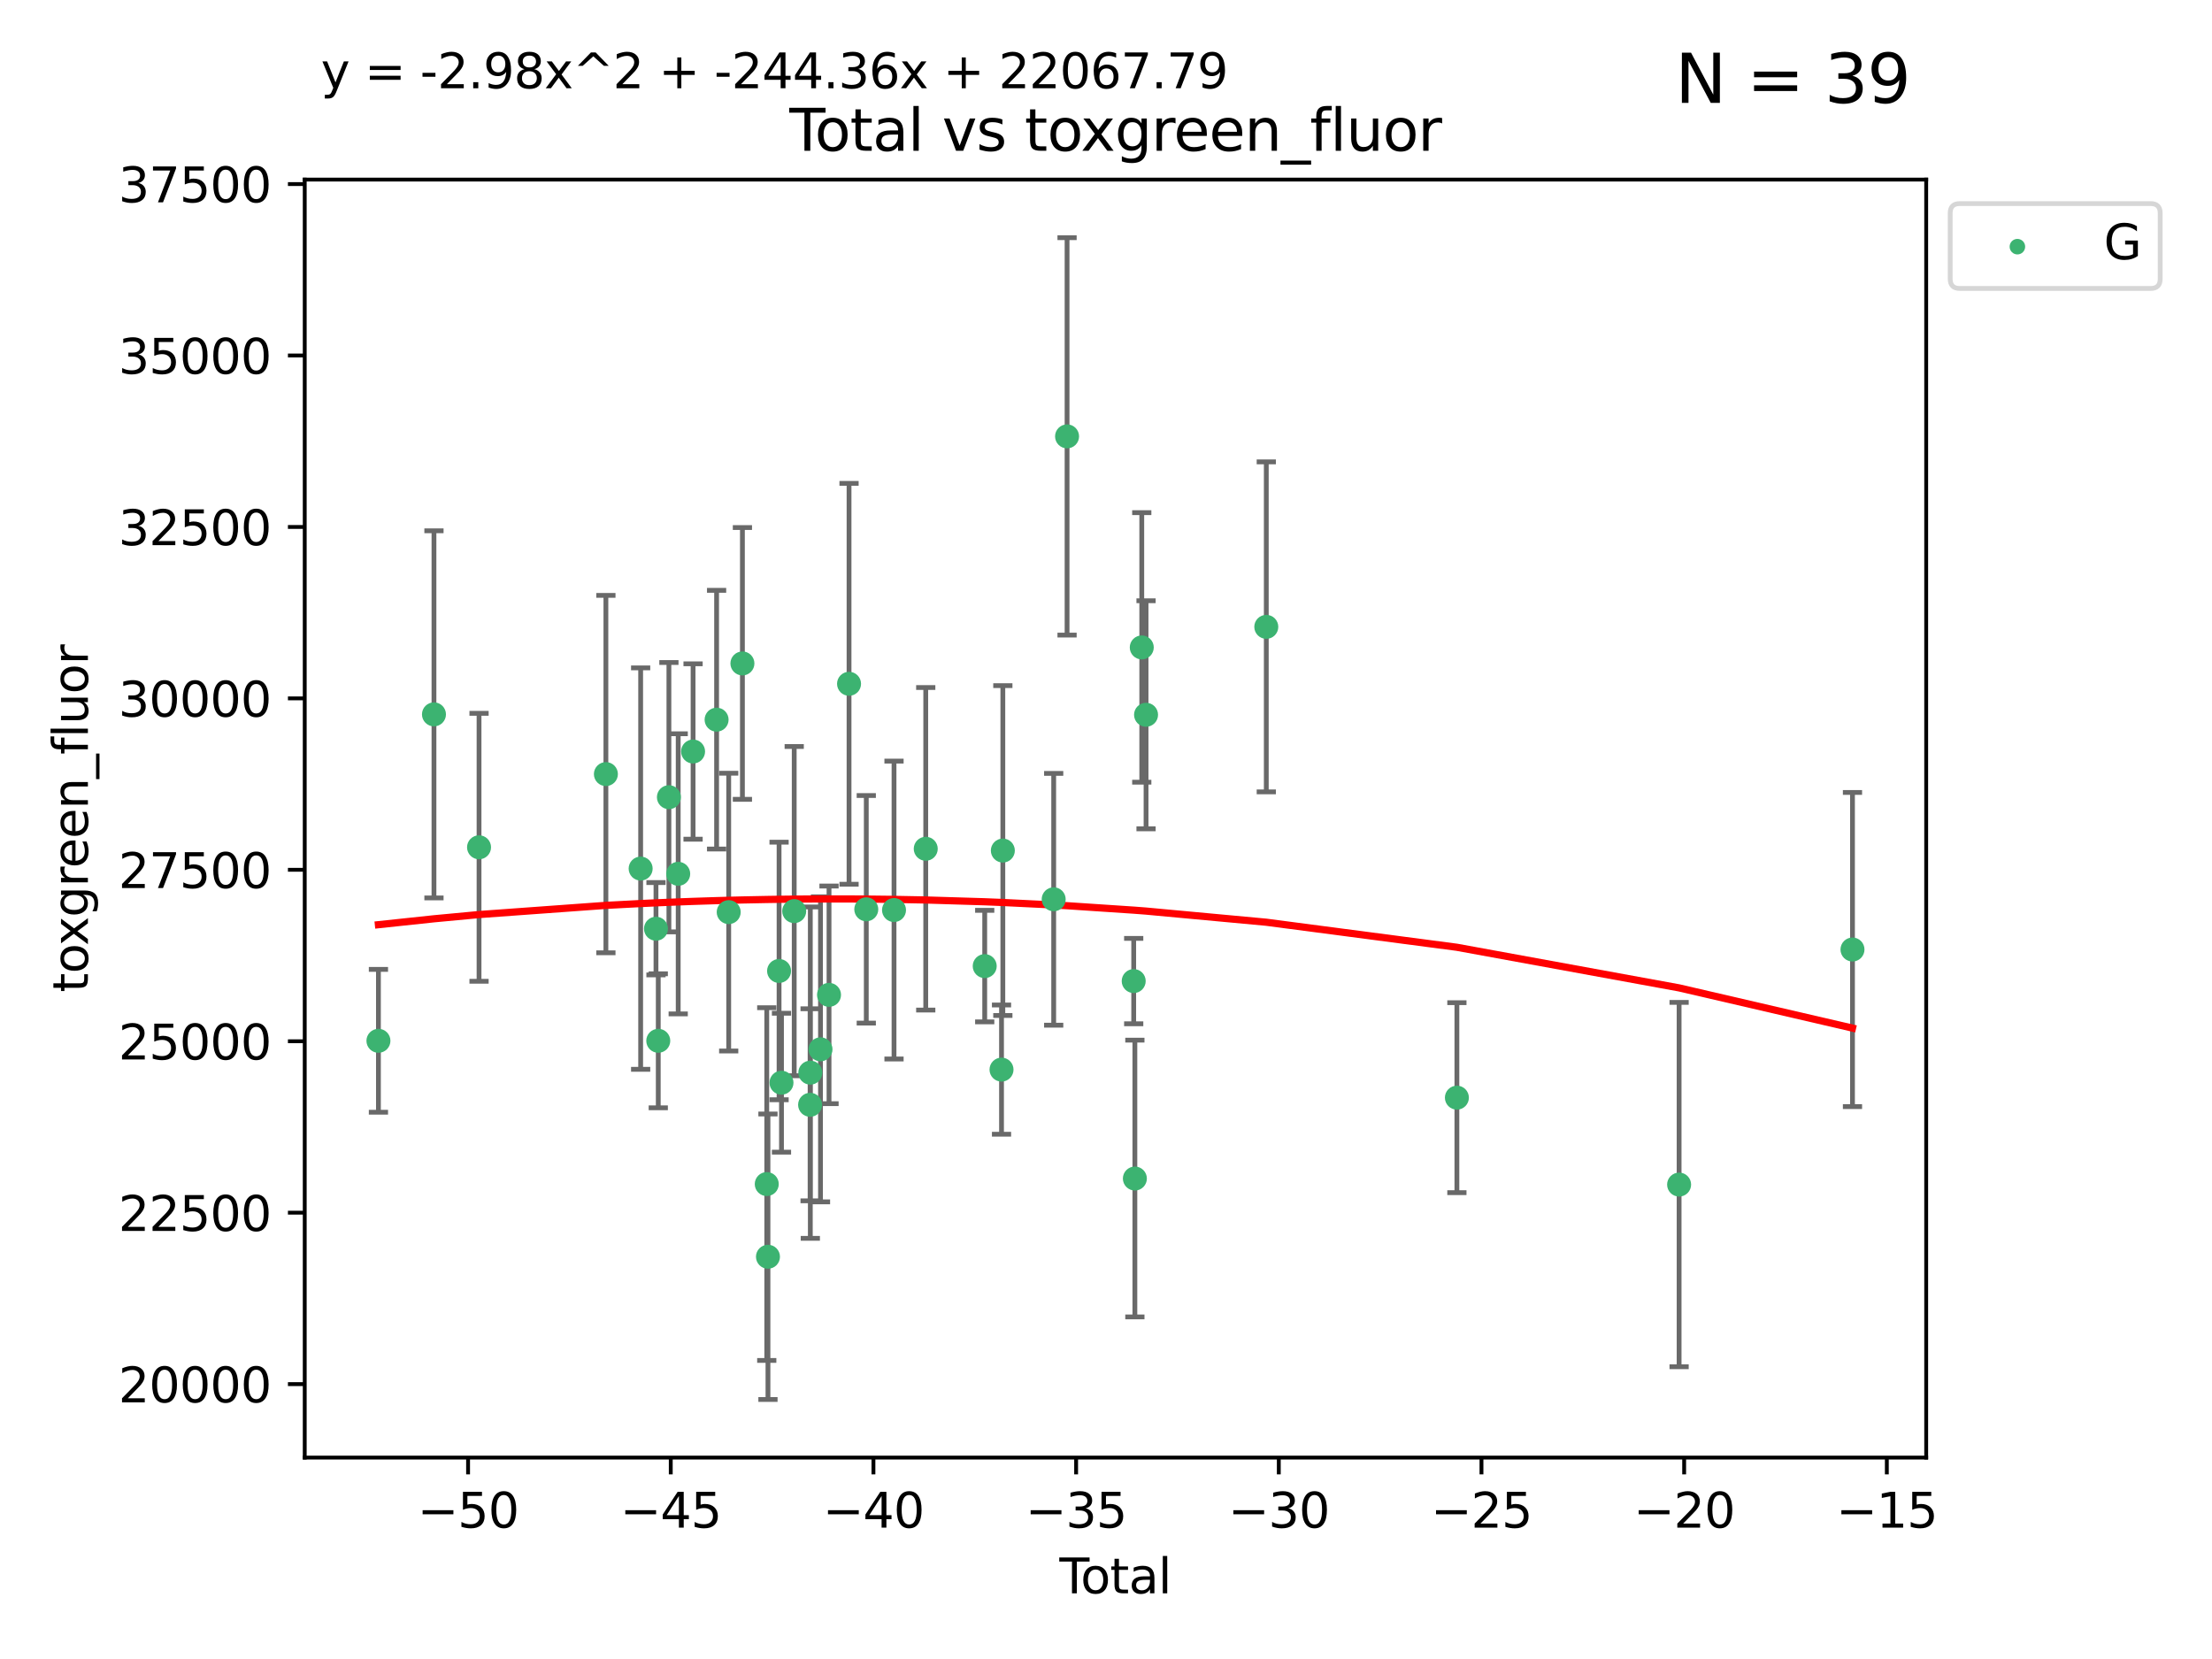 <?xml version="1.0" encoding="utf-8" standalone="no"?>
<!DOCTYPE svg PUBLIC "-//W3C//DTD SVG 1.1//EN"
  "http://www.w3.org/Graphics/SVG/1.1/DTD/svg11.dtd">
<svg xmlns:xlink="http://www.w3.org/1999/xlink" width="460.8pt" height="345.6pt" viewBox="0 0 460.8 345.6" xmlns="http://www.w3.org/2000/svg" version="1.1">
 <defs>
  <style type="text/css">*{stroke-linejoin: round; stroke-linecap: butt}</style>
 </defs>
 <g id="figure_1">
  <g id="patch_1">
   <path d="M 0 345.6 
L 460.8 345.6 
L 460.8 0 
L 0 0 
z
" style="fill: #ffffff"/>
  </g>
  <g id="axes_1">
   <g id="patch_2">
    <path d="M 63.481 303.64 
L 401.26 303.64 
L 401.26 37.411 
L 63.481 37.411 
z
" style="fill: #ffffff"/>
   </g>
   <g id="PathCollection_1">
    <defs>
     <path id="m35cfda3e82" d="M 0 1.118 
C 0.297 1.118 0.581 1 0.791 0.791 
C 1 0.581 1.118 0.297 1.118 0 
C 1.118 -0.297 1 -0.581 0.791 -0.791 
C 0.581 -1 0.297 -1.118 0 -1.118 
C -0.297 -1.118 -0.581 -1 -0.791 -0.791 
C -1 -0.581 -1.118 -0.297 -1.118 0 
C -1.118 0.297 -1 0.581 -0.791 0.791 
C -0.581 1 -0.297 1.118 0 1.118 
z
" style="stroke: #3cb371"/>
    </defs>
    <g clip-path="url(#pedfc6642cc)">
     <use xlink:href="#m35cfda3e82" x="78.835" y="216.818" style="fill: #3cb371; stroke: #3cb371"/>
     <use xlink:href="#m35cfda3e82" x="90.403" y="148.814" style="fill: #3cb371; stroke: #3cb371"/>
     <use xlink:href="#m35cfda3e82" x="99.793" y="176.506" style="fill: #3cb371; stroke: #3cb371"/>
     <use xlink:href="#m35cfda3e82" x="126.219" y="161.257" style="fill: #3cb371; stroke: #3cb371"/>
     <use xlink:href="#m35cfda3e82" x="133.459" y="180.942" style="fill: #3cb371; stroke: #3cb371"/>
     <use xlink:href="#m35cfda3e82" x="136.653" y="193.471" style="fill: #3cb371; stroke: #3cb371"/>
     <use xlink:href="#m35cfda3e82" x="137.129" y="216.817" style="fill: #3cb371; stroke: #3cb371"/>
     <use xlink:href="#m35cfda3e82" x="139.346" y="166.069" style="fill: #3cb371; stroke: #3cb371"/>
     <use xlink:href="#m35cfda3e82" x="141.283" y="182.031" style="fill: #3cb371; stroke: #3cb371"/>
     <use xlink:href="#m35cfda3e82" x="144.38" y="156.552" style="fill: #3cb371; stroke: #3cb371"/>
     <use xlink:href="#m35cfda3e82" x="149.28" y="149.921" style="fill: #3cb371; stroke: #3cb371"/>
     <use xlink:href="#m35cfda3e82" x="151.802" y="190.011" style="fill: #3cb371; stroke: #3cb371"/>
     <use xlink:href="#m35cfda3e82" x="154.658" y="138.206" style="fill: #3cb371; stroke: #3cb371"/>
     <use xlink:href="#m35cfda3e82" x="159.73" y="246.662" style="fill: #3cb371; stroke: #3cb371"/>
     <use xlink:href="#m35cfda3e82" x="159.982" y="261.804" style="fill: #3cb371; stroke: #3cb371"/>
     <use xlink:href="#m35cfda3e82" x="162.295" y="202.27" style="fill: #3cb371; stroke: #3cb371"/>
     <use xlink:href="#m35cfda3e82" x="162.798" y="225.547" style="fill: #3cb371; stroke: #3cb371"/>
     <use xlink:href="#m35cfda3e82" x="165.449" y="189.804" style="fill: #3cb371; stroke: #3cb371"/>
     <use xlink:href="#m35cfda3e82" x="168.759" y="230.15" style="fill: #3cb371; stroke: #3cb371"/>
     <use xlink:href="#m35cfda3e82" x="168.805" y="223.452" style="fill: #3cb371; stroke: #3cb371"/>
     <use xlink:href="#m35cfda3e82" x="170.925" y="218.594" style="fill: #3cb371; stroke: #3cb371"/>
     <use xlink:href="#m35cfda3e82" x="172.701" y="207.247" style="fill: #3cb371; stroke: #3cb371"/>
     <use xlink:href="#m35cfda3e82" x="176.871" y="142.447" style="fill: #3cb371; stroke: #3cb371"/>
     <use xlink:href="#m35cfda3e82" x="180.462" y="189.426" style="fill: #3cb371; stroke: #3cb371"/>
     <use xlink:href="#m35cfda3e82" x="186.24" y="189.58" style="fill: #3cb371; stroke: #3cb371"/>
     <use xlink:href="#m35cfda3e82" x="192.849" y="176.816" style="fill: #3cb371; stroke: #3cb371"/>
     <use xlink:href="#m35cfda3e82" x="205.134" y="201.257" style="fill: #3cb371; stroke: #3cb371"/>
     <use xlink:href="#m35cfda3e82" x="208.634" y="222.819" style="fill: #3cb371; stroke: #3cb371"/>
     <use xlink:href="#m35cfda3e82" x="208.91" y="177.187" style="fill: #3cb371; stroke: #3cb371"/>
     <use xlink:href="#m35cfda3e82" x="219.502" y="187.338" style="fill: #3cb371; stroke: #3cb371"/>
     <use xlink:href="#m35cfda3e82" x="222.289" y="90.904" style="fill: #3cb371; stroke: #3cb371"/>
     <use xlink:href="#m35cfda3e82" x="236.171" y="204.375" style="fill: #3cb371; stroke: #3cb371"/>
     <use xlink:href="#m35cfda3e82" x="236.415" y="245.511" style="fill: #3cb371; stroke: #3cb371"/>
     <use xlink:href="#m35cfda3e82" x="237.851" y="134.87" style="fill: #3cb371; stroke: #3cb371"/>
     <use xlink:href="#m35cfda3e82" x="238.743" y="148.901" style="fill: #3cb371; stroke: #3cb371"/>
     <use xlink:href="#m35cfda3e82" x="263.791" y="130.585" style="fill: #3cb371; stroke: #3cb371"/>
     <use xlink:href="#m35cfda3e82" x="303.497" y="228.663" style="fill: #3cb371; stroke: #3cb371"/>
     <use xlink:href="#m35cfda3e82" x="349.789" y="246.77" style="fill: #3cb371; stroke: #3cb371"/>
     <use xlink:href="#m35cfda3e82" x="385.906" y="197.801" style="fill: #3cb371; stroke: #3cb371"/>
    </g>
   </g>
   <g id="matplotlib.axis_1">
    <g id="xtick_1">
     <g id="line2d_1">
      <defs>
       <path id="m88dcde4202" d="M 0 0 
L 0 3.5 
" style="stroke: #000000; stroke-width: 0.8"/>
      </defs>
      <g>
       <use xlink:href="#m88dcde4202" x="97.509" y="303.64" style="stroke: #000000; stroke-width: 0.8"/>
      </g>
     </g>
     <g id="text_1">
      <!-- −50 -->
      <g transform="translate(86.957 318.238)scale(0.1 -0.1)">
       <defs>
        <path id="DejaVuSans-2212" d="M 678 2272 
L 4684 2272 
L 4684 1741 
L 678 1741 
L 678 2272 
z
" transform="scale(0.016)"/>
        <path id="DejaVuSans-35" d="M 691 4666 
L 3169 4666 
L 3169 4134 
L 1269 4134 
L 1269 2991 
Q 1406 3038 1543 3061 
Q 1681 3084 1819 3084 
Q 2600 3084 3056 2656 
Q 3513 2228 3513 1497 
Q 3513 744 3044 326 
Q 2575 -91 1722 -91 
Q 1428 -91 1123 -41 
Q 819 9 494 109 
L 494 744 
Q 775 591 1075 516 
Q 1375 441 1709 441 
Q 2250 441 2565 725 
Q 2881 1009 2881 1497 
Q 2881 1984 2565 2268 
Q 2250 2553 1709 2553 
Q 1456 2553 1204 2497 
Q 953 2441 691 2322 
L 691 4666 
z
" transform="scale(0.016)"/>
        <path id="DejaVuSans-30" d="M 2034 4250 
Q 1547 4250 1301 3770 
Q 1056 3291 1056 2328 
Q 1056 1369 1301 889 
Q 1547 409 2034 409 
Q 2525 409 2770 889 
Q 3016 1369 3016 2328 
Q 3016 3291 2770 3770 
Q 2525 4250 2034 4250 
z
M 2034 4750 
Q 2819 4750 3233 4129 
Q 3647 3509 3647 2328 
Q 3647 1150 3233 529 
Q 2819 -91 2034 -91 
Q 1250 -91 836 529 
Q 422 1150 422 2328 
Q 422 3509 836 4129 
Q 1250 4750 2034 4750 
z
" transform="scale(0.016)"/>
       </defs>
       <use xlink:href="#DejaVuSans-2212"/>
       <use xlink:href="#DejaVuSans-35" x="83.789"/>
       <use xlink:href="#DejaVuSans-30" x="147.412"/>
      </g>
     </g>
    </g>
    <g id="xtick_2">
     <g id="line2d_2">
      <g>
       <use xlink:href="#m88dcde4202" x="139.731" y="303.64" style="stroke: #000000; stroke-width: 0.8"/>
      </g>
     </g>
     <g id="text_2">
      <!-- −45 -->
      <g transform="translate(129.179 318.238)scale(0.1 -0.1)">
       <defs>
        <path id="DejaVuSans-34" d="M 2419 4116 
L 825 1625 
L 2419 1625 
L 2419 4116 
z
M 2253 4666 
L 3047 4666 
L 3047 1625 
L 3713 1625 
L 3713 1100 
L 3047 1100 
L 3047 0 
L 2419 0 
L 2419 1100 
L 313 1100 
L 313 1709 
L 2253 4666 
z
" transform="scale(0.016)"/>
       </defs>
       <use xlink:href="#DejaVuSans-2212"/>
       <use xlink:href="#DejaVuSans-34" x="83.789"/>
       <use xlink:href="#DejaVuSans-35" x="147.412"/>
      </g>
     </g>
    </g>
    <g id="xtick_3">
     <g id="line2d_3">
      <g>
       <use xlink:href="#m88dcde4202" x="181.953" y="303.64" style="stroke: #000000; stroke-width: 0.8"/>
      </g>
     </g>
     <g id="text_3">
      <!-- −40 -->
      <g transform="translate(171.401 318.238)scale(0.1 -0.1)">
       <use xlink:href="#DejaVuSans-2212"/>
       <use xlink:href="#DejaVuSans-34" x="83.789"/>
       <use xlink:href="#DejaVuSans-30" x="147.412"/>
      </g>
     </g>
    </g>
    <g id="xtick_4">
     <g id="line2d_4">
      <g>
       <use xlink:href="#m88dcde4202" x="224.175" y="303.64" style="stroke: #000000; stroke-width: 0.8"/>
      </g>
     </g>
     <g id="text_4">
      <!-- −35 -->
      <g transform="translate(213.622 318.238)scale(0.1 -0.1)">
       <defs>
        <path id="DejaVuSans-33" d="M 2597 2516 
Q 3050 2419 3304 2112 
Q 3559 1806 3559 1356 
Q 3559 666 3084 287 
Q 2609 -91 1734 -91 
Q 1441 -91 1130 -33 
Q 819 25 488 141 
L 488 750 
Q 750 597 1062 519 
Q 1375 441 1716 441 
Q 2309 441 2620 675 
Q 2931 909 2931 1356 
Q 2931 1769 2642 2001 
Q 2353 2234 1838 2234 
L 1294 2234 
L 1294 2753 
L 1863 2753 
Q 2328 2753 2575 2939 
Q 2822 3125 2822 3475 
Q 2822 3834 2567 4026 
Q 2313 4219 1838 4219 
Q 1578 4219 1281 4162 
Q 984 4106 628 3988 
L 628 4550 
Q 988 4650 1302 4700 
Q 1616 4750 1894 4750 
Q 2613 4750 3031 4423 
Q 3450 4097 3450 3541 
Q 3450 3153 3228 2886 
Q 3006 2619 2597 2516 
z
" transform="scale(0.016)"/>
       </defs>
       <use xlink:href="#DejaVuSans-2212"/>
       <use xlink:href="#DejaVuSans-33" x="83.789"/>
       <use xlink:href="#DejaVuSans-35" x="147.412"/>
      </g>
     </g>
    </g>
    <g id="xtick_5">
     <g id="line2d_5">
      <g>
       <use xlink:href="#m88dcde4202" x="266.396" y="303.64" style="stroke: #000000; stroke-width: 0.8"/>
      </g>
     </g>
     <g id="text_5">
      <!-- −30 -->
      <g transform="translate(255.844 318.238)scale(0.1 -0.1)">
       <use xlink:href="#DejaVuSans-2212"/>
       <use xlink:href="#DejaVuSans-33" x="83.789"/>
       <use xlink:href="#DejaVuSans-30" x="147.412"/>
      </g>
     </g>
    </g>
    <g id="xtick_6">
     <g id="line2d_6">
      <g>
       <use xlink:href="#m88dcde4202" x="308.618" y="303.64" style="stroke: #000000; stroke-width: 0.8"/>
      </g>
     </g>
     <g id="text_6">
      <!-- −25 -->
      <g transform="translate(298.066 318.238)scale(0.1 -0.1)">
       <defs>
        <path id="DejaVuSans-32" d="M 1228 531 
L 3431 531 
L 3431 0 
L 469 0 
L 469 531 
Q 828 903 1448 1529 
Q 2069 2156 2228 2338 
Q 2531 2678 2651 2914 
Q 2772 3150 2772 3378 
Q 2772 3750 2511 3984 
Q 2250 4219 1831 4219 
Q 1534 4219 1204 4116 
Q 875 4013 500 3803 
L 500 4441 
Q 881 4594 1212 4672 
Q 1544 4750 1819 4750 
Q 2544 4750 2975 4387 
Q 3406 4025 3406 3419 
Q 3406 3131 3298 2873 
Q 3191 2616 2906 2266 
Q 2828 2175 2409 1742 
Q 1991 1309 1228 531 
z
" transform="scale(0.016)"/>
       </defs>
       <use xlink:href="#DejaVuSans-2212"/>
       <use xlink:href="#DejaVuSans-32" x="83.789"/>
       <use xlink:href="#DejaVuSans-35" x="147.412"/>
      </g>
     </g>
    </g>
    <g id="xtick_7">
     <g id="line2d_7">
      <g>
       <use xlink:href="#m88dcde4202" x="350.84" y="303.64" style="stroke: #000000; stroke-width: 0.8"/>
      </g>
     </g>
     <g id="text_7">
      <!-- −20 -->
      <g transform="translate(340.287 318.238)scale(0.1 -0.1)">
       <use xlink:href="#DejaVuSans-2212"/>
       <use xlink:href="#DejaVuSans-32" x="83.789"/>
       <use xlink:href="#DejaVuSans-30" x="147.412"/>
      </g>
     </g>
    </g>
    <g id="xtick_8">
     <g id="line2d_8">
      <g>
       <use xlink:href="#m88dcde4202" x="393.061" y="303.64" style="stroke: #000000; stroke-width: 0.8"/>
      </g>
     </g>
     <g id="text_8">
      <!-- −15 -->
      <g transform="translate(382.509 318.238)scale(0.1 -0.1)">
       <defs>
        <path id="DejaVuSans-31" d="M 794 531 
L 1825 531 
L 1825 4091 
L 703 3866 
L 703 4441 
L 1819 4666 
L 2450 4666 
L 2450 531 
L 3481 531 
L 3481 0 
L 794 0 
L 794 531 
z
" transform="scale(0.016)"/>
       </defs>
       <use xlink:href="#DejaVuSans-2212"/>
       <use xlink:href="#DejaVuSans-31" x="83.789"/>
       <use xlink:href="#DejaVuSans-35" x="147.412"/>
      </g>
     </g>
    </g>
    <g id="text_9">
     <!-- Total -->
     <g transform="translate(220.694 331.917)scale(0.1 -0.1)">
      <defs>
       <path id="DejaVuSans-54" d="M -19 4666 
L 3928 4666 
L 3928 4134 
L 2272 4134 
L 2272 0 
L 1638 0 
L 1638 4134 
L -19 4134 
L -19 4666 
z
" transform="scale(0.016)"/>
       <path id="DejaVuSans-6f" d="M 1959 3097 
Q 1497 3097 1228 2736 
Q 959 2375 959 1747 
Q 959 1119 1226 758 
Q 1494 397 1959 397 
Q 2419 397 2687 759 
Q 2956 1122 2956 1747 
Q 2956 2369 2687 2733 
Q 2419 3097 1959 3097 
z
M 1959 3584 
Q 2709 3584 3137 3096 
Q 3566 2609 3566 1747 
Q 3566 888 3137 398 
Q 2709 -91 1959 -91 
Q 1206 -91 779 398 
Q 353 888 353 1747 
Q 353 2609 779 3096 
Q 1206 3584 1959 3584 
z
" transform="scale(0.016)"/>
       <path id="DejaVuSans-74" d="M 1172 4494 
L 1172 3500 
L 2356 3500 
L 2356 3053 
L 1172 3053 
L 1172 1153 
Q 1172 725 1289 603 
Q 1406 481 1766 481 
L 2356 481 
L 2356 0 
L 1766 0 
Q 1100 0 847 248 
Q 594 497 594 1153 
L 594 3053 
L 172 3053 
L 172 3500 
L 594 3500 
L 594 4494 
L 1172 4494 
z
" transform="scale(0.016)"/>
       <path id="DejaVuSans-61" d="M 2194 1759 
Q 1497 1759 1228 1600 
Q 959 1441 959 1056 
Q 959 750 1161 570 
Q 1363 391 1709 391 
Q 2188 391 2477 730 
Q 2766 1069 2766 1631 
L 2766 1759 
L 2194 1759 
z
M 3341 1997 
L 3341 0 
L 2766 0 
L 2766 531 
Q 2569 213 2275 61 
Q 1981 -91 1556 -91 
Q 1019 -91 701 211 
Q 384 513 384 1019 
Q 384 1609 779 1909 
Q 1175 2209 1959 2209 
L 2766 2209 
L 2766 2266 
Q 2766 2663 2505 2880 
Q 2244 3097 1772 3097 
Q 1472 3097 1187 3025 
Q 903 2953 641 2809 
L 641 3341 
Q 956 3463 1253 3523 
Q 1550 3584 1831 3584 
Q 2591 3584 2966 3190 
Q 3341 2797 3341 1997 
z
" transform="scale(0.016)"/>
       <path id="DejaVuSans-6c" d="M 603 4863 
L 1178 4863 
L 1178 0 
L 603 0 
L 603 4863 
z
" transform="scale(0.016)"/>
      </defs>
      <use xlink:href="#DejaVuSans-54"/>
      <use xlink:href="#DejaVuSans-6f" x="44.084"/>
      <use xlink:href="#DejaVuSans-74" x="105.266"/>
      <use xlink:href="#DejaVuSans-61" x="144.475"/>
      <use xlink:href="#DejaVuSans-6c" x="205.754"/>
     </g>
    </g>
   </g>
   <g id="matplotlib.axis_2">
    <g id="ytick_1">
     <g id="line2d_9">
      <defs>
       <path id="mc1781699cb" d="M 0 0 
L -3.5 0 
" style="stroke: #000000; stroke-width: 0.8"/>
      </defs>
      <g>
       <use xlink:href="#mc1781699cb" x="63.481" y="288.337" style="stroke: #000000; stroke-width: 0.8"/>
      </g>
     </g>
     <g id="text_10">
      <!-- 20000 -->
      <g transform="translate(24.669 292.136)scale(0.1 -0.1)">
       <use xlink:href="#DejaVuSans-32"/>
       <use xlink:href="#DejaVuSans-30" x="63.623"/>
       <use xlink:href="#DejaVuSans-30" x="127.246"/>
       <use xlink:href="#DejaVuSans-30" x="190.869"/>
       <use xlink:href="#DejaVuSans-30" x="254.492"/>
      </g>
     </g>
    </g>
    <g id="ytick_2">
     <g id="line2d_10">
      <g>
       <use xlink:href="#mc1781699cb" x="63.481" y="252.624" style="stroke: #000000; stroke-width: 0.8"/>
      </g>
     </g>
     <g id="text_11">
      <!-- 22500 -->
      <g transform="translate(24.669 256.423)scale(0.1 -0.1)">
       <use xlink:href="#DejaVuSans-32"/>
       <use xlink:href="#DejaVuSans-32" x="63.623"/>
       <use xlink:href="#DejaVuSans-35" x="127.246"/>
       <use xlink:href="#DejaVuSans-30" x="190.869"/>
       <use xlink:href="#DejaVuSans-30" x="254.492"/>
      </g>
     </g>
    </g>
    <g id="ytick_3">
     <g id="line2d_11">
      <g>
       <use xlink:href="#mc1781699cb" x="63.481" y="216.91" style="stroke: #000000; stroke-width: 0.8"/>
      </g>
     </g>
     <g id="text_12">
      <!-- 25000 -->
      <g transform="translate(24.669 220.71)scale(0.1 -0.1)">
       <use xlink:href="#DejaVuSans-32"/>
       <use xlink:href="#DejaVuSans-35" x="63.623"/>
       <use xlink:href="#DejaVuSans-30" x="127.246"/>
       <use xlink:href="#DejaVuSans-30" x="190.869"/>
       <use xlink:href="#DejaVuSans-30" x="254.492"/>
      </g>
     </g>
    </g>
    <g id="ytick_4">
     <g id="line2d_12">
      <g>
       <use xlink:href="#mc1781699cb" x="63.481" y="181.197" style="stroke: #000000; stroke-width: 0.8"/>
      </g>
     </g>
     <g id="text_13">
      <!-- 27500 -->
      <g transform="translate(24.669 184.996)scale(0.1 -0.1)">
       <defs>
        <path id="DejaVuSans-37" d="M 525 4666 
L 3525 4666 
L 3525 4397 
L 1831 0 
L 1172 0 
L 2766 4134 
L 525 4134 
L 525 4666 
z
" transform="scale(0.016)"/>
       </defs>
       <use xlink:href="#DejaVuSans-32"/>
       <use xlink:href="#DejaVuSans-37" x="63.623"/>
       <use xlink:href="#DejaVuSans-35" x="127.246"/>
       <use xlink:href="#DejaVuSans-30" x="190.869"/>
       <use xlink:href="#DejaVuSans-30" x="254.492"/>
      </g>
     </g>
    </g>
    <g id="ytick_5">
     <g id="line2d_13">
      <g>
       <use xlink:href="#mc1781699cb" x="63.481" y="145.484" style="stroke: #000000; stroke-width: 0.8"/>
      </g>
     </g>
     <g id="text_14">
      <!-- 30000 -->
      <g transform="translate(24.669 149.283)scale(0.1 -0.1)">
       <use xlink:href="#DejaVuSans-33"/>
       <use xlink:href="#DejaVuSans-30" x="63.623"/>
       <use xlink:href="#DejaVuSans-30" x="127.246"/>
       <use xlink:href="#DejaVuSans-30" x="190.869"/>
       <use xlink:href="#DejaVuSans-30" x="254.492"/>
      </g>
     </g>
    </g>
    <g id="ytick_6">
     <g id="line2d_14">
      <g>
       <use xlink:href="#mc1781699cb" x="63.481" y="109.77" style="stroke: #000000; stroke-width: 0.8"/>
      </g>
     </g>
     <g id="text_15">
      <!-- 32500 -->
      <g transform="translate(24.669 113.569)scale(0.1 -0.1)">
       <use xlink:href="#DejaVuSans-33"/>
       <use xlink:href="#DejaVuSans-32" x="63.623"/>
       <use xlink:href="#DejaVuSans-35" x="127.246"/>
       <use xlink:href="#DejaVuSans-30" x="190.869"/>
       <use xlink:href="#DejaVuSans-30" x="254.492"/>
      </g>
     </g>
    </g>
    <g id="ytick_7">
     <g id="line2d_15">
      <g>
       <use xlink:href="#mc1781699cb" x="63.481" y="74.057" style="stroke: #000000; stroke-width: 0.8"/>
      </g>
     </g>
     <g id="text_16">
      <!-- 35000 -->
      <g transform="translate(24.669 77.856)scale(0.1 -0.1)">
       <use xlink:href="#DejaVuSans-33"/>
       <use xlink:href="#DejaVuSans-35" x="63.623"/>
       <use xlink:href="#DejaVuSans-30" x="127.246"/>
       <use xlink:href="#DejaVuSans-30" x="190.869"/>
       <use xlink:href="#DejaVuSans-30" x="254.492"/>
      </g>
     </g>
    </g>
    <g id="ytick_8">
     <g id="line2d_16">
      <g>
       <use xlink:href="#mc1781699cb" x="63.481" y="38.343" style="stroke: #000000; stroke-width: 0.8"/>
      </g>
     </g>
     <g id="text_17">
      <!-- 37500 -->
      <g transform="translate(24.669 42.143)scale(0.1 -0.1)">
       <use xlink:href="#DejaVuSans-33"/>
       <use xlink:href="#DejaVuSans-37" x="63.623"/>
       <use xlink:href="#DejaVuSans-35" x="127.246"/>
       <use xlink:href="#DejaVuSans-30" x="190.869"/>
       <use xlink:href="#DejaVuSans-30" x="254.492"/>
      </g>
     </g>
    </g>
    <g id="text_18">
     <!-- toxgreen_fluor -->
     <g transform="translate(18.311 206.72)rotate(-90)scale(0.1 -0.1)">
      <defs>
       <path id="DejaVuSans-78" d="M 3513 3500 
L 2247 1797 
L 3578 0 
L 2900 0 
L 1881 1375 
L 863 0 
L 184 0 
L 1544 1831 
L 300 3500 
L 978 3500 
L 1906 2253 
L 2834 3500 
L 3513 3500 
z
" transform="scale(0.016)"/>
       <path id="DejaVuSans-67" d="M 2906 1791 
Q 2906 2416 2648 2759 
Q 2391 3103 1925 3103 
Q 1463 3103 1205 2759 
Q 947 2416 947 1791 
Q 947 1169 1205 825 
Q 1463 481 1925 481 
Q 2391 481 2648 825 
Q 2906 1169 2906 1791 
z
M 3481 434 
Q 3481 -459 3084 -895 
Q 2688 -1331 1869 -1331 
Q 1566 -1331 1297 -1286 
Q 1028 -1241 775 -1147 
L 775 -588 
Q 1028 -725 1275 -790 
Q 1522 -856 1778 -856 
Q 2344 -856 2625 -561 
Q 2906 -266 2906 331 
L 2906 616 
Q 2728 306 2450 153 
Q 2172 0 1784 0 
Q 1141 0 747 490 
Q 353 981 353 1791 
Q 353 2603 747 3093 
Q 1141 3584 1784 3584 
Q 2172 3584 2450 3431 
Q 2728 3278 2906 2969 
L 2906 3500 
L 3481 3500 
L 3481 434 
z
" transform="scale(0.016)"/>
       <path id="DejaVuSans-72" d="M 2631 2963 
Q 2534 3019 2420 3045 
Q 2306 3072 2169 3072 
Q 1681 3072 1420 2755 
Q 1159 2438 1159 1844 
L 1159 0 
L 581 0 
L 581 3500 
L 1159 3500 
L 1159 2956 
Q 1341 3275 1631 3429 
Q 1922 3584 2338 3584 
Q 2397 3584 2469 3576 
Q 2541 3569 2628 3553 
L 2631 2963 
z
" transform="scale(0.016)"/>
       <path id="DejaVuSans-65" d="M 3597 1894 
L 3597 1613 
L 953 1613 
Q 991 1019 1311 708 
Q 1631 397 2203 397 
Q 2534 397 2845 478 
Q 3156 559 3463 722 
L 3463 178 
Q 3153 47 2828 -22 
Q 2503 -91 2169 -91 
Q 1331 -91 842 396 
Q 353 884 353 1716 
Q 353 2575 817 3079 
Q 1281 3584 2069 3584 
Q 2775 3584 3186 3129 
Q 3597 2675 3597 1894 
z
M 3022 2063 
Q 3016 2534 2758 2815 
Q 2500 3097 2075 3097 
Q 1594 3097 1305 2825 
Q 1016 2553 972 2059 
L 3022 2063 
z
" transform="scale(0.016)"/>
       <path id="DejaVuSans-6e" d="M 3513 2113 
L 3513 0 
L 2938 0 
L 2938 2094 
Q 2938 2591 2744 2837 
Q 2550 3084 2163 3084 
Q 1697 3084 1428 2787 
Q 1159 2491 1159 1978 
L 1159 0 
L 581 0 
L 581 3500 
L 1159 3500 
L 1159 2956 
Q 1366 3272 1645 3428 
Q 1925 3584 2291 3584 
Q 2894 3584 3203 3211 
Q 3513 2838 3513 2113 
z
" transform="scale(0.016)"/>
       <path id="DejaVuSans-5f" d="M 3263 -1063 
L 3263 -1509 
L -63 -1509 
L -63 -1063 
L 3263 -1063 
z
" transform="scale(0.016)"/>
       <path id="DejaVuSans-66" d="M 2375 4863 
L 2375 4384 
L 1825 4384 
Q 1516 4384 1395 4259 
Q 1275 4134 1275 3809 
L 1275 3500 
L 2222 3500 
L 2222 3053 
L 1275 3053 
L 1275 0 
L 697 0 
L 697 3053 
L 147 3053 
L 147 3500 
L 697 3500 
L 697 3744 
Q 697 4328 969 4595 
Q 1241 4863 1831 4863 
L 2375 4863 
z
" transform="scale(0.016)"/>
       <path id="DejaVuSans-75" d="M 544 1381 
L 544 3500 
L 1119 3500 
L 1119 1403 
Q 1119 906 1312 657 
Q 1506 409 1894 409 
Q 2359 409 2629 706 
Q 2900 1003 2900 1516 
L 2900 3500 
L 3475 3500 
L 3475 0 
L 2900 0 
L 2900 538 
Q 2691 219 2414 64 
Q 2138 -91 1772 -91 
Q 1169 -91 856 284 
Q 544 659 544 1381 
z
M 1991 3584 
L 1991 3584 
z
" transform="scale(0.016)"/>
      </defs>
      <use xlink:href="#DejaVuSans-74"/>
      <use xlink:href="#DejaVuSans-6f" x="39.209"/>
      <use xlink:href="#DejaVuSans-78" x="97.266"/>
      <use xlink:href="#DejaVuSans-67" x="156.445"/>
      <use xlink:href="#DejaVuSans-72" x="219.922"/>
      <use xlink:href="#DejaVuSans-65" x="258.785"/>
      <use xlink:href="#DejaVuSans-65" x="320.309"/>
      <use xlink:href="#DejaVuSans-6e" x="381.832"/>
      <use xlink:href="#DejaVuSans-5f" x="445.211"/>
      <use xlink:href="#DejaVuSans-66" x="495.211"/>
      <use xlink:href="#DejaVuSans-6c" x="530.416"/>
      <use xlink:href="#DejaVuSans-75" x="558.199"/>
      <use xlink:href="#DejaVuSans-6f" x="621.578"/>
      <use xlink:href="#DejaVuSans-72" x="682.76"/>
     </g>
    </g>
   </g>
   <g id="LineCollection_1">
    <path d="M 78.835 231.696 
L 78.835 201.94 
" clip-path="url(#pedfc6642cc)" style="fill: none; stroke: #696969"/>
    <path d="M 90.403 187.056 
L 90.403 110.572 
" clip-path="url(#pedfc6642cc)" style="fill: none; stroke: #696969"/>
    <path d="M 99.793 204.415 
L 99.793 148.598 
" clip-path="url(#pedfc6642cc)" style="fill: none; stroke: #696969"/>
    <path d="M 126.219 198.482 
L 126.219 124.031 
" clip-path="url(#pedfc6642cc)" style="fill: none; stroke: #696969"/>
    <path d="M 133.459 222.755 
L 133.459 139.129 
" clip-path="url(#pedfc6642cc)" style="fill: none; stroke: #696969"/>
    <path d="M 136.653 203.089 
L 136.653 183.853 
" clip-path="url(#pedfc6642cc)" style="fill: none; stroke: #696969"/>
    <path d="M 137.129 230.778 
L 137.129 202.856 
" clip-path="url(#pedfc6642cc)" style="fill: none; stroke: #696969"/>
    <path d="M 139.346 194.125 
L 139.346 138.013 
" clip-path="url(#pedfc6642cc)" style="fill: none; stroke: #696969"/>
    <path d="M 141.283 211.209 
L 141.283 152.854 
" clip-path="url(#pedfc6642cc)" style="fill: none; stroke: #696969"/>
    <path d="M 144.38 174.82 
L 144.38 138.284 
" clip-path="url(#pedfc6642cc)" style="fill: none; stroke: #696969"/>
    <path d="M 149.28 176.864 
L 149.28 122.979 
" clip-path="url(#pedfc6642cc)" style="fill: none; stroke: #696969"/>
    <path d="M 151.802 218.941 
L 151.802 161.08 
" clip-path="url(#pedfc6642cc)" style="fill: none; stroke: #696969"/>
    <path d="M 154.658 166.515 
L 154.658 109.896 
" clip-path="url(#pedfc6642cc)" style="fill: none; stroke: #696969"/>
    <path d="M 159.73 283.405 
L 159.73 209.919 
" clip-path="url(#pedfc6642cc)" style="fill: none; stroke: #696969"/>
    <path d="M 159.982 291.539 
L 159.982 232.069 
" clip-path="url(#pedfc6642cc)" style="fill: none; stroke: #696969"/>
    <path d="M 162.295 229.097 
L 162.295 175.443 
" clip-path="url(#pedfc6642cc)" style="fill: none; stroke: #696969"/>
    <path d="M 162.798 240.014 
L 162.798 211.08 
" clip-path="url(#pedfc6642cc)" style="fill: none; stroke: #696969"/>
    <path d="M 165.449 224.096 
L 165.449 155.511 
" clip-path="url(#pedfc6642cc)" style="fill: none; stroke: #696969"/>
    <path d="M 168.759 250.156 
L 168.759 210.144 
" clip-path="url(#pedfc6642cc)" style="fill: none; stroke: #696969"/>
    <path d="M 168.805 257.97 
L 168.805 188.933 
" clip-path="url(#pedfc6642cc)" style="fill: none; stroke: #696969"/>
    <path d="M 170.925 250.369 
L 170.925 186.819 
" clip-path="url(#pedfc6642cc)" style="fill: none; stroke: #696969"/>
    <path d="M 172.701 229.917 
L 172.701 184.576 
" clip-path="url(#pedfc6642cc)" style="fill: none; stroke: #696969"/>
    <path d="M 176.871 184.202 
L 176.871 100.691 
" clip-path="url(#pedfc6642cc)" style="fill: none; stroke: #696969"/>
    <path d="M 180.462 213.133 
L 180.462 165.72 
" clip-path="url(#pedfc6642cc)" style="fill: none; stroke: #696969"/>
    <path d="M 186.24 220.608 
L 186.24 158.553 
" clip-path="url(#pedfc6642cc)" style="fill: none; stroke: #696969"/>
    <path d="M 192.849 210.413 
L 192.849 143.22 
" clip-path="url(#pedfc6642cc)" style="fill: none; stroke: #696969"/>
    <path d="M 205.134 212.875 
L 205.134 189.639 
" clip-path="url(#pedfc6642cc)" style="fill: none; stroke: #696969"/>
    <path d="M 208.634 236.284 
L 208.634 209.355 
" clip-path="url(#pedfc6642cc)" style="fill: none; stroke: #696969"/>
    <path d="M 208.91 211.544 
L 208.91 142.831 
" clip-path="url(#pedfc6642cc)" style="fill: none; stroke: #696969"/>
    <path d="M 219.502 213.565 
L 219.502 161.111 
" clip-path="url(#pedfc6642cc)" style="fill: none; stroke: #696969"/>
    <path d="M 222.289 132.295 
L 222.289 49.513 
" clip-path="url(#pedfc6642cc)" style="fill: none; stroke: #696969"/>
    <path d="M 236.171 213.27 
L 236.171 195.48 
" clip-path="url(#pedfc6642cc)" style="fill: none; stroke: #696969"/>
    <path d="M 236.415 274.338 
L 236.415 216.683 
" clip-path="url(#pedfc6642cc)" style="fill: none; stroke: #696969"/>
    <path d="M 237.851 162.945 
L 237.851 106.795 
" clip-path="url(#pedfc6642cc)" style="fill: none; stroke: #696969"/>
    <path d="M 238.743 172.658 
L 238.743 125.145 
" clip-path="url(#pedfc6642cc)" style="fill: none; stroke: #696969"/>
    <path d="M 263.791 164.956 
L 263.791 96.214 
" clip-path="url(#pedfc6642cc)" style="fill: none; stroke: #696969"/>
    <path d="M 303.497 248.45 
L 303.497 208.876 
" clip-path="url(#pedfc6642cc)" style="fill: none; stroke: #696969"/>
    <path d="M 349.789 284.719 
L 349.789 208.82 
" clip-path="url(#pedfc6642cc)" style="fill: none; stroke: #696969"/>
    <path d="M 385.906 230.522 
L 385.906 165.08 
" clip-path="url(#pedfc6642cc)" style="fill: none; stroke: #696969"/>
   </g>
   <g id="line2d_17">
    <defs>
     <path id="m03c9f6c845" d="M 2 0 
L -2 -0 
" style="stroke: #696969"/>
    </defs>
    <g clip-path="url(#pedfc6642cc)">
     <use xlink:href="#m03c9f6c845" x="78.835" y="231.696" style="fill: #696969; stroke: #696969"/>
     <use xlink:href="#m03c9f6c845" x="90.403" y="187.056" style="fill: #696969; stroke: #696969"/>
     <use xlink:href="#m03c9f6c845" x="99.793" y="204.415" style="fill: #696969; stroke: #696969"/>
     <use xlink:href="#m03c9f6c845" x="126.219" y="198.482" style="fill: #696969; stroke: #696969"/>
     <use xlink:href="#m03c9f6c845" x="133.459" y="222.755" style="fill: #696969; stroke: #696969"/>
     <use xlink:href="#m03c9f6c845" x="136.653" y="203.089" style="fill: #696969; stroke: #696969"/>
     <use xlink:href="#m03c9f6c845" x="137.129" y="230.778" style="fill: #696969; stroke: #696969"/>
     <use xlink:href="#m03c9f6c845" x="139.346" y="194.125" style="fill: #696969; stroke: #696969"/>
     <use xlink:href="#m03c9f6c845" x="141.283" y="211.209" style="fill: #696969; stroke: #696969"/>
     <use xlink:href="#m03c9f6c845" x="144.38" y="174.82" style="fill: #696969; stroke: #696969"/>
     <use xlink:href="#m03c9f6c845" x="149.28" y="176.864" style="fill: #696969; stroke: #696969"/>
     <use xlink:href="#m03c9f6c845" x="151.802" y="218.941" style="fill: #696969; stroke: #696969"/>
     <use xlink:href="#m03c9f6c845" x="154.658" y="166.515" style="fill: #696969; stroke: #696969"/>
     <use xlink:href="#m03c9f6c845" x="159.73" y="283.405" style="fill: #696969; stroke: #696969"/>
     <use xlink:href="#m03c9f6c845" x="159.982" y="291.539" style="fill: #696969; stroke: #696969"/>
     <use xlink:href="#m03c9f6c845" x="162.295" y="229.097" style="fill: #696969; stroke: #696969"/>
     <use xlink:href="#m03c9f6c845" x="162.798" y="240.014" style="fill: #696969; stroke: #696969"/>
     <use xlink:href="#m03c9f6c845" x="165.449" y="224.096" style="fill: #696969; stroke: #696969"/>
     <use xlink:href="#m03c9f6c845" x="168.759" y="250.156" style="fill: #696969; stroke: #696969"/>
     <use xlink:href="#m03c9f6c845" x="168.805" y="257.97" style="fill: #696969; stroke: #696969"/>
     <use xlink:href="#m03c9f6c845" x="170.925" y="250.369" style="fill: #696969; stroke: #696969"/>
     <use xlink:href="#m03c9f6c845" x="172.701" y="229.917" style="fill: #696969; stroke: #696969"/>
     <use xlink:href="#m03c9f6c845" x="176.871" y="184.202" style="fill: #696969; stroke: #696969"/>
     <use xlink:href="#m03c9f6c845" x="180.462" y="213.133" style="fill: #696969; stroke: #696969"/>
     <use xlink:href="#m03c9f6c845" x="186.24" y="220.608" style="fill: #696969; stroke: #696969"/>
     <use xlink:href="#m03c9f6c845" x="192.849" y="210.413" style="fill: #696969; stroke: #696969"/>
     <use xlink:href="#m03c9f6c845" x="205.134" y="212.875" style="fill: #696969; stroke: #696969"/>
     <use xlink:href="#m03c9f6c845" x="208.634" y="236.284" style="fill: #696969; stroke: #696969"/>
     <use xlink:href="#m03c9f6c845" x="208.91" y="211.544" style="fill: #696969; stroke: #696969"/>
     <use xlink:href="#m03c9f6c845" x="219.502" y="213.565" style="fill: #696969; stroke: #696969"/>
     <use xlink:href="#m03c9f6c845" x="222.289" y="132.295" style="fill: #696969; stroke: #696969"/>
     <use xlink:href="#m03c9f6c845" x="236.171" y="213.27" style="fill: #696969; stroke: #696969"/>
     <use xlink:href="#m03c9f6c845" x="236.415" y="274.338" style="fill: #696969; stroke: #696969"/>
     <use xlink:href="#m03c9f6c845" x="237.851" y="162.945" style="fill: #696969; stroke: #696969"/>
     <use xlink:href="#m03c9f6c845" x="238.743" y="172.658" style="fill: #696969; stroke: #696969"/>
     <use xlink:href="#m03c9f6c845" x="263.791" y="164.956" style="fill: #696969; stroke: #696969"/>
     <use xlink:href="#m03c9f6c845" x="303.497" y="248.45" style="fill: #696969; stroke: #696969"/>
     <use xlink:href="#m03c9f6c845" x="349.789" y="284.719" style="fill: #696969; stroke: #696969"/>
     <use xlink:href="#m03c9f6c845" x="385.906" y="230.522" style="fill: #696969; stroke: #696969"/>
    </g>
   </g>
   <g id="line2d_18">
    <g clip-path="url(#pedfc6642cc)">
     <use xlink:href="#m03c9f6c845" x="78.835" y="201.94" style="fill: #696969; stroke: #696969"/>
     <use xlink:href="#m03c9f6c845" x="90.403" y="110.572" style="fill: #696969; stroke: #696969"/>
     <use xlink:href="#m03c9f6c845" x="99.793" y="148.598" style="fill: #696969; stroke: #696969"/>
     <use xlink:href="#m03c9f6c845" x="126.219" y="124.031" style="fill: #696969; stroke: #696969"/>
     <use xlink:href="#m03c9f6c845" x="133.459" y="139.129" style="fill: #696969; stroke: #696969"/>
     <use xlink:href="#m03c9f6c845" x="136.653" y="183.853" style="fill: #696969; stroke: #696969"/>
     <use xlink:href="#m03c9f6c845" x="137.129" y="202.856" style="fill: #696969; stroke: #696969"/>
     <use xlink:href="#m03c9f6c845" x="139.346" y="138.013" style="fill: #696969; stroke: #696969"/>
     <use xlink:href="#m03c9f6c845" x="141.283" y="152.854" style="fill: #696969; stroke: #696969"/>
     <use xlink:href="#m03c9f6c845" x="144.38" y="138.284" style="fill: #696969; stroke: #696969"/>
     <use xlink:href="#m03c9f6c845" x="149.28" y="122.979" style="fill: #696969; stroke: #696969"/>
     <use xlink:href="#m03c9f6c845" x="151.802" y="161.08" style="fill: #696969; stroke: #696969"/>
     <use xlink:href="#m03c9f6c845" x="154.658" y="109.896" style="fill: #696969; stroke: #696969"/>
     <use xlink:href="#m03c9f6c845" x="159.73" y="209.919" style="fill: #696969; stroke: #696969"/>
     <use xlink:href="#m03c9f6c845" x="159.982" y="232.069" style="fill: #696969; stroke: #696969"/>
     <use xlink:href="#m03c9f6c845" x="162.295" y="175.443" style="fill: #696969; stroke: #696969"/>
     <use xlink:href="#m03c9f6c845" x="162.798" y="211.08" style="fill: #696969; stroke: #696969"/>
     <use xlink:href="#m03c9f6c845" x="165.449" y="155.511" style="fill: #696969; stroke: #696969"/>
     <use xlink:href="#m03c9f6c845" x="168.759" y="210.144" style="fill: #696969; stroke: #696969"/>
     <use xlink:href="#m03c9f6c845" x="168.805" y="188.933" style="fill: #696969; stroke: #696969"/>
     <use xlink:href="#m03c9f6c845" x="170.925" y="186.819" style="fill: #696969; stroke: #696969"/>
     <use xlink:href="#m03c9f6c845" x="172.701" y="184.576" style="fill: #696969; stroke: #696969"/>
     <use xlink:href="#m03c9f6c845" x="176.871" y="100.691" style="fill: #696969; stroke: #696969"/>
     <use xlink:href="#m03c9f6c845" x="180.462" y="165.72" style="fill: #696969; stroke: #696969"/>
     <use xlink:href="#m03c9f6c845" x="186.24" y="158.553" style="fill: #696969; stroke: #696969"/>
     <use xlink:href="#m03c9f6c845" x="192.849" y="143.22" style="fill: #696969; stroke: #696969"/>
     <use xlink:href="#m03c9f6c845" x="205.134" y="189.639" style="fill: #696969; stroke: #696969"/>
     <use xlink:href="#m03c9f6c845" x="208.634" y="209.355" style="fill: #696969; stroke: #696969"/>
     <use xlink:href="#m03c9f6c845" x="208.91" y="142.831" style="fill: #696969; stroke: #696969"/>
     <use xlink:href="#m03c9f6c845" x="219.502" y="161.111" style="fill: #696969; stroke: #696969"/>
     <use xlink:href="#m03c9f6c845" x="222.289" y="49.513" style="fill: #696969; stroke: #696969"/>
     <use xlink:href="#m03c9f6c845" x="236.171" y="195.48" style="fill: #696969; stroke: #696969"/>
     <use xlink:href="#m03c9f6c845" x="236.415" y="216.683" style="fill: #696969; stroke: #696969"/>
     <use xlink:href="#m03c9f6c845" x="237.851" y="106.795" style="fill: #696969; stroke: #696969"/>
     <use xlink:href="#m03c9f6c845" x="238.743" y="125.145" style="fill: #696969; stroke: #696969"/>
     <use xlink:href="#m03c9f6c845" x="263.791" y="96.214" style="fill: #696969; stroke: #696969"/>
     <use xlink:href="#m03c9f6c845" x="303.497" y="208.876" style="fill: #696969; stroke: #696969"/>
     <use xlink:href="#m03c9f6c845" x="349.789" y="208.82" style="fill: #696969; stroke: #696969"/>
     <use xlink:href="#m03c9f6c845" x="385.906" y="165.08" style="fill: #696969; stroke: #696969"/>
    </g>
   </g>
   <g id="line2d_19">
    <path d="M 78.835 192.63 
L 90.403 191.4 
L 99.793 190.519 
L 126.219 188.605 
L 133.459 188.226 
L 136.653 188.079 
L 137.129 188.058 
L 139.346 187.965 
L 141.283 187.888 
L 144.38 187.774 
L 149.28 187.617 
L 151.802 187.547 
L 154.658 187.477 
L 159.73 187.378 
L 159.982 187.374 
L 162.295 187.339 
L 162.798 187.333 
L 165.449 187.302 
L 168.759 187.277 
L 168.805 187.276 
L 170.925 187.267 
L 172.701 187.263 
L 176.871 187.269 
L 180.462 187.29 
L 186.24 187.357 
L 192.849 187.483 
L 205.134 187.855 
L 208.634 187.994 
L 208.91 188.006 
L 219.502 188.519 
L 222.289 188.676 
L 236.171 189.598 
L 236.415 189.616 
L 237.851 189.725 
L 238.743 189.794 
L 263.791 192.117 
L 303.497 197.334 
L 349.789 205.795 
L 385.906 214.173 
" clip-path="url(#pedfc6642cc)" style="fill: none; stroke: #ff0000; stroke-width: 1.5; stroke-linecap: square"/>
   </g>
   <g id="line2d_20">
    <defs>
     <path id="mb894da8624" d="M 0 2 
C 0.53 2 1.039 1.789 1.414 1.414 
C 1.789 1.039 2 0.53 2 0 
C 2 -0.53 1.789 -1.039 1.414 -1.414 
C 1.039 -1.789 0.53 -2 0 -2 
C -0.53 -2 -1.039 -1.789 -1.414 -1.414 
C -1.789 -1.039 -2 -0.53 -2 0 
C -2 0.53 -1.789 1.039 -1.414 1.414 
C -1.039 1.789 -0.53 2 0 2 
z
" style="stroke: #3cb371"/>
    </defs>
    <g clip-path="url(#pedfc6642cc)">
     <use xlink:href="#mb894da8624" x="78.835" y="216.818" style="fill: #3cb371; stroke: #3cb371"/>
     <use xlink:href="#mb894da8624" x="90.403" y="148.814" style="fill: #3cb371; stroke: #3cb371"/>
     <use xlink:href="#mb894da8624" x="99.793" y="176.506" style="fill: #3cb371; stroke: #3cb371"/>
     <use xlink:href="#mb894da8624" x="126.219" y="161.257" style="fill: #3cb371; stroke: #3cb371"/>
     <use xlink:href="#mb894da8624" x="133.459" y="180.942" style="fill: #3cb371; stroke: #3cb371"/>
     <use xlink:href="#mb894da8624" x="136.653" y="193.471" style="fill: #3cb371; stroke: #3cb371"/>
     <use xlink:href="#mb894da8624" x="137.129" y="216.817" style="fill: #3cb371; stroke: #3cb371"/>
     <use xlink:href="#mb894da8624" x="139.346" y="166.069" style="fill: #3cb371; stroke: #3cb371"/>
     <use xlink:href="#mb894da8624" x="141.283" y="182.031" style="fill: #3cb371; stroke: #3cb371"/>
     <use xlink:href="#mb894da8624" x="144.38" y="156.552" style="fill: #3cb371; stroke: #3cb371"/>
     <use xlink:href="#mb894da8624" x="149.28" y="149.921" style="fill: #3cb371; stroke: #3cb371"/>
     <use xlink:href="#mb894da8624" x="151.802" y="190.011" style="fill: #3cb371; stroke: #3cb371"/>
     <use xlink:href="#mb894da8624" x="154.658" y="138.206" style="fill: #3cb371; stroke: #3cb371"/>
     <use xlink:href="#mb894da8624" x="159.73" y="246.662" style="fill: #3cb371; stroke: #3cb371"/>
     <use xlink:href="#mb894da8624" x="159.982" y="261.804" style="fill: #3cb371; stroke: #3cb371"/>
     <use xlink:href="#mb894da8624" x="162.295" y="202.27" style="fill: #3cb371; stroke: #3cb371"/>
     <use xlink:href="#mb894da8624" x="162.798" y="225.547" style="fill: #3cb371; stroke: #3cb371"/>
     <use xlink:href="#mb894da8624" x="165.449" y="189.804" style="fill: #3cb371; stroke: #3cb371"/>
     <use xlink:href="#mb894da8624" x="168.759" y="230.15" style="fill: #3cb371; stroke: #3cb371"/>
     <use xlink:href="#mb894da8624" x="168.805" y="223.452" style="fill: #3cb371; stroke: #3cb371"/>
     <use xlink:href="#mb894da8624" x="170.925" y="218.594" style="fill: #3cb371; stroke: #3cb371"/>
     <use xlink:href="#mb894da8624" x="172.701" y="207.247" style="fill: #3cb371; stroke: #3cb371"/>
     <use xlink:href="#mb894da8624" x="176.871" y="142.447" style="fill: #3cb371; stroke: #3cb371"/>
     <use xlink:href="#mb894da8624" x="180.462" y="189.426" style="fill: #3cb371; stroke: #3cb371"/>
     <use xlink:href="#mb894da8624" x="186.24" y="189.58" style="fill: #3cb371; stroke: #3cb371"/>
     <use xlink:href="#mb894da8624" x="192.849" y="176.816" style="fill: #3cb371; stroke: #3cb371"/>
     <use xlink:href="#mb894da8624" x="205.134" y="201.257" style="fill: #3cb371; stroke: #3cb371"/>
     <use xlink:href="#mb894da8624" x="208.634" y="222.819" style="fill: #3cb371; stroke: #3cb371"/>
     <use xlink:href="#mb894da8624" x="208.91" y="177.187" style="fill: #3cb371; stroke: #3cb371"/>
     <use xlink:href="#mb894da8624" x="219.502" y="187.338" style="fill: #3cb371; stroke: #3cb371"/>
     <use xlink:href="#mb894da8624" x="222.289" y="90.904" style="fill: #3cb371; stroke: #3cb371"/>
     <use xlink:href="#mb894da8624" x="236.171" y="204.375" style="fill: #3cb371; stroke: #3cb371"/>
     <use xlink:href="#mb894da8624" x="236.415" y="245.511" style="fill: #3cb371; stroke: #3cb371"/>
     <use xlink:href="#mb894da8624" x="237.851" y="134.87" style="fill: #3cb371; stroke: #3cb371"/>
     <use xlink:href="#mb894da8624" x="238.743" y="148.901" style="fill: #3cb371; stroke: #3cb371"/>
     <use xlink:href="#mb894da8624" x="263.791" y="130.585" style="fill: #3cb371; stroke: #3cb371"/>
     <use xlink:href="#mb894da8624" x="303.497" y="228.663" style="fill: #3cb371; stroke: #3cb371"/>
     <use xlink:href="#mb894da8624" x="349.789" y="246.77" style="fill: #3cb371; stroke: #3cb371"/>
     <use xlink:href="#mb894da8624" x="385.906" y="197.801" style="fill: #3cb371; stroke: #3cb371"/>
    </g>
   </g>
   <g id="patch_3">
    <path d="M 63.481 303.64 
L 63.481 37.411 
" style="fill: none; stroke: #000000; stroke-width: 0.8; stroke-linejoin: miter; stroke-linecap: square"/>
   </g>
   <g id="patch_4">
    <path d="M 401.26 303.64 
L 401.26 37.411 
" style="fill: none; stroke: #000000; stroke-width: 0.8; stroke-linejoin: miter; stroke-linecap: square"/>
   </g>
   <g id="patch_5">
    <path d="M 63.481 303.64 
L 401.26 303.64 
" style="fill: none; stroke: #000000; stroke-width: 0.8; stroke-linejoin: miter; stroke-linecap: square"/>
   </g>
   <g id="patch_6">
    <path d="M 63.481 37.411 
L 401.26 37.411 
" style="fill: none; stroke: #000000; stroke-width: 0.8; stroke-linejoin: miter; stroke-linecap: square"/>
   </g>
   <g id="text_19">
    <!-- N = 39 -->
    <g transform="translate(348.963 21.426)scale(0.14 -0.14)">
     <defs>
      <path id="DejaVuSans-4e" d="M 628 4666 
L 1478 4666 
L 3547 763 
L 3547 4666 
L 4159 4666 
L 4159 0 
L 3309 0 
L 1241 3903 
L 1241 0 
L 628 0 
L 628 4666 
z
" transform="scale(0.016)"/>
      <path id="DejaVuSans-20" transform="scale(0.016)"/>
      <path id="DejaVuSans-3d" d="M 678 2906 
L 4684 2906 
L 4684 2381 
L 678 2381 
L 678 2906 
z
M 678 1631 
L 4684 1631 
L 4684 1100 
L 678 1100 
L 678 1631 
z
" transform="scale(0.016)"/>
      <path id="DejaVuSans-39" d="M 703 97 
L 703 672 
Q 941 559 1184 500 
Q 1428 441 1663 441 
Q 2288 441 2617 861 
Q 2947 1281 2994 2138 
Q 2813 1869 2534 1725 
Q 2256 1581 1919 1581 
Q 1219 1581 811 2004 
Q 403 2428 403 3163 
Q 403 3881 828 4315 
Q 1253 4750 1959 4750 
Q 2769 4750 3195 4129 
Q 3622 3509 3622 2328 
Q 3622 1225 3098 567 
Q 2575 -91 1691 -91 
Q 1453 -91 1209 -44 
Q 966 3 703 97 
z
M 1959 2075 
Q 2384 2075 2632 2365 
Q 2881 2656 2881 3163 
Q 2881 3666 2632 3958 
Q 2384 4250 1959 4250 
Q 1534 4250 1286 3958 
Q 1038 3666 1038 3163 
Q 1038 2656 1286 2365 
Q 1534 2075 1959 2075 
z
" transform="scale(0.016)"/>
     </defs>
     <use xlink:href="#DejaVuSans-4e"/>
     <use xlink:href="#DejaVuSans-20" x="74.805"/>
     <use xlink:href="#DejaVuSans-3d" x="106.592"/>
     <use xlink:href="#DejaVuSans-20" x="190.381"/>
     <use xlink:href="#DejaVuSans-33" x="222.168"/>
     <use xlink:href="#DejaVuSans-39" x="285.791"/>
    </g>
   </g>
   <g id="text_20">
    <!-- y = -2.98x^2 + -244.36x + 22067.79 -->
    <g transform="translate(66.859 18.387)scale(0.1 -0.1)">
     <defs>
      <path id="DejaVuSans-79" d="M 2059 -325 
Q 1816 -950 1584 -1140 
Q 1353 -1331 966 -1331 
L 506 -1331 
L 506 -850 
L 844 -850 
Q 1081 -850 1212 -737 
Q 1344 -625 1503 -206 
L 1606 56 
L 191 3500 
L 800 3500 
L 1894 763 
L 2988 3500 
L 3597 3500 
L 2059 -325 
z
" transform="scale(0.016)"/>
      <path id="DejaVuSans-2d" d="M 313 2009 
L 1997 2009 
L 1997 1497 
L 313 1497 
L 313 2009 
z
" transform="scale(0.016)"/>
      <path id="DejaVuSans-2e" d="M 684 794 
L 1344 794 
L 1344 0 
L 684 0 
L 684 794 
z
" transform="scale(0.016)"/>
      <path id="DejaVuSans-38" d="M 2034 2216 
Q 1584 2216 1326 1975 
Q 1069 1734 1069 1313 
Q 1069 891 1326 650 
Q 1584 409 2034 409 
Q 2484 409 2743 651 
Q 3003 894 3003 1313 
Q 3003 1734 2745 1975 
Q 2488 2216 2034 2216 
z
M 1403 2484 
Q 997 2584 770 2862 
Q 544 3141 544 3541 
Q 544 4100 942 4425 
Q 1341 4750 2034 4750 
Q 2731 4750 3128 4425 
Q 3525 4100 3525 3541 
Q 3525 3141 3298 2862 
Q 3072 2584 2669 2484 
Q 3125 2378 3379 2068 
Q 3634 1759 3634 1313 
Q 3634 634 3220 271 
Q 2806 -91 2034 -91 
Q 1263 -91 848 271 
Q 434 634 434 1313 
Q 434 1759 690 2068 
Q 947 2378 1403 2484 
z
M 1172 3481 
Q 1172 3119 1398 2916 
Q 1625 2713 2034 2713 
Q 2441 2713 2670 2916 
Q 2900 3119 2900 3481 
Q 2900 3844 2670 4047 
Q 2441 4250 2034 4250 
Q 1625 4250 1398 4047 
Q 1172 3844 1172 3481 
z
" transform="scale(0.016)"/>
      <path id="DejaVuSans-5e" d="M 2988 4666 
L 4684 2925 
L 4056 2925 
L 2681 4159 
L 1306 2925 
L 678 2925 
L 2375 4666 
L 2988 4666 
z
" transform="scale(0.016)"/>
      <path id="DejaVuSans-2b" d="M 2944 4013 
L 2944 2272 
L 4684 2272 
L 4684 1741 
L 2944 1741 
L 2944 0 
L 2419 0 
L 2419 1741 
L 678 1741 
L 678 2272 
L 2419 2272 
L 2419 4013 
L 2944 4013 
z
" transform="scale(0.016)"/>
      <path id="DejaVuSans-36" d="M 2113 2584 
Q 1688 2584 1439 2293 
Q 1191 2003 1191 1497 
Q 1191 994 1439 701 
Q 1688 409 2113 409 
Q 2538 409 2786 701 
Q 3034 994 3034 1497 
Q 3034 2003 2786 2293 
Q 2538 2584 2113 2584 
z
M 3366 4563 
L 3366 3988 
Q 3128 4100 2886 4159 
Q 2644 4219 2406 4219 
Q 1781 4219 1451 3797 
Q 1122 3375 1075 2522 
Q 1259 2794 1537 2939 
Q 1816 3084 2150 3084 
Q 2853 3084 3261 2657 
Q 3669 2231 3669 1497 
Q 3669 778 3244 343 
Q 2819 -91 2113 -91 
Q 1303 -91 875 529 
Q 447 1150 447 2328 
Q 447 3434 972 4092 
Q 1497 4750 2381 4750 
Q 2619 4750 2861 4703 
Q 3103 4656 3366 4563 
z
" transform="scale(0.016)"/>
     </defs>
     <use xlink:href="#DejaVuSans-79"/>
     <use xlink:href="#DejaVuSans-20" x="59.18"/>
     <use xlink:href="#DejaVuSans-3d" x="90.967"/>
     <use xlink:href="#DejaVuSans-20" x="174.756"/>
     <use xlink:href="#DejaVuSans-2d" x="206.543"/>
     <use xlink:href="#DejaVuSans-32" x="242.627"/>
     <use xlink:href="#DejaVuSans-2e" x="306.25"/>
     <use xlink:href="#DejaVuSans-39" x="338.037"/>
     <use xlink:href="#DejaVuSans-38" x="401.66"/>
     <use xlink:href="#DejaVuSans-78" x="465.283"/>
     <use xlink:href="#DejaVuSans-5e" x="524.463"/>
     <use xlink:href="#DejaVuSans-32" x="608.252"/>
     <use xlink:href="#DejaVuSans-20" x="671.875"/>
     <use xlink:href="#DejaVuSans-2b" x="703.662"/>
     <use xlink:href="#DejaVuSans-20" x="787.451"/>
     <use xlink:href="#DejaVuSans-2d" x="819.238"/>
     <use xlink:href="#DejaVuSans-32" x="855.322"/>
     <use xlink:href="#DejaVuSans-34" x="918.945"/>
     <use xlink:href="#DejaVuSans-34" x="982.568"/>
     <use xlink:href="#DejaVuSans-2e" x="1046.191"/>
     <use xlink:href="#DejaVuSans-33" x="1077.979"/>
     <use xlink:href="#DejaVuSans-36" x="1141.602"/>
     <use xlink:href="#DejaVuSans-78" x="1205.225"/>
     <use xlink:href="#DejaVuSans-20" x="1264.404"/>
     <use xlink:href="#DejaVuSans-2b" x="1296.191"/>
     <use xlink:href="#DejaVuSans-20" x="1379.98"/>
     <use xlink:href="#DejaVuSans-32" x="1411.768"/>
     <use xlink:href="#DejaVuSans-32" x="1475.391"/>
     <use xlink:href="#DejaVuSans-30" x="1539.014"/>
     <use xlink:href="#DejaVuSans-36" x="1602.637"/>
     <use xlink:href="#DejaVuSans-37" x="1666.26"/>
     <use xlink:href="#DejaVuSans-2e" x="1729.883"/>
     <use xlink:href="#DejaVuSans-37" x="1761.67"/>
     <use xlink:href="#DejaVuSans-39" x="1825.293"/>
    </g>
   </g>
   <g id="text_21">
    <!-- Total vs toxgreen_fluor -->
    <g transform="translate(164.435 31.411)scale(0.12 -0.12)">
     <defs>
      <path id="DejaVuSans-76" d="M 191 3500 
L 800 3500 
L 1894 563 
L 2988 3500 
L 3597 3500 
L 2284 0 
L 1503 0 
L 191 3500 
z
" transform="scale(0.016)"/>
      <path id="DejaVuSans-73" d="M 2834 3397 
L 2834 2853 
Q 2591 2978 2328 3040 
Q 2066 3103 1784 3103 
Q 1356 3103 1142 2972 
Q 928 2841 928 2578 
Q 928 2378 1081 2264 
Q 1234 2150 1697 2047 
L 1894 2003 
Q 2506 1872 2764 1633 
Q 3022 1394 3022 966 
Q 3022 478 2636 193 
Q 2250 -91 1575 -91 
Q 1294 -91 989 -36 
Q 684 19 347 128 
L 347 722 
Q 666 556 975 473 
Q 1284 391 1588 391 
Q 1994 391 2212 530 
Q 2431 669 2431 922 
Q 2431 1156 2273 1281 
Q 2116 1406 1581 1522 
L 1381 1569 
Q 847 1681 609 1914 
Q 372 2147 372 2553 
Q 372 3047 722 3315 
Q 1072 3584 1716 3584 
Q 2034 3584 2315 3537 
Q 2597 3491 2834 3397 
z
" transform="scale(0.016)"/>
     </defs>
     <use xlink:href="#DejaVuSans-54"/>
     <use xlink:href="#DejaVuSans-6f" x="44.084"/>
     <use xlink:href="#DejaVuSans-74" x="105.266"/>
     <use xlink:href="#DejaVuSans-61" x="144.475"/>
     <use xlink:href="#DejaVuSans-6c" x="205.754"/>
     <use xlink:href="#DejaVuSans-20" x="233.537"/>
     <use xlink:href="#DejaVuSans-76" x="265.324"/>
     <use xlink:href="#DejaVuSans-73" x="324.504"/>
     <use xlink:href="#DejaVuSans-20" x="376.604"/>
     <use xlink:href="#DejaVuSans-74" x="408.391"/>
     <use xlink:href="#DejaVuSans-6f" x="447.6"/>
     <use xlink:href="#DejaVuSans-78" x="505.656"/>
     <use xlink:href="#DejaVuSans-67" x="564.836"/>
     <use xlink:href="#DejaVuSans-72" x="628.312"/>
     <use xlink:href="#DejaVuSans-65" x="667.176"/>
     <use xlink:href="#DejaVuSans-65" x="728.699"/>
     <use xlink:href="#DejaVuSans-6e" x="790.223"/>
     <use xlink:href="#DejaVuSans-5f" x="853.602"/>
     <use xlink:href="#DejaVuSans-66" x="903.602"/>
     <use xlink:href="#DejaVuSans-6c" x="938.807"/>
     <use xlink:href="#DejaVuSans-75" x="966.59"/>
     <use xlink:href="#DejaVuSans-6f" x="1029.969"/>
     <use xlink:href="#DejaVuSans-72" x="1091.15"/>
    </g>
   </g>
   <g id="legend_1">
    <g id="patch_7">
     <path d="M 408.26 60.089 
L 448.008 60.089 
Q 450.008 60.089 450.008 58.089 
L 450.008 44.411 
Q 450.008 42.411 448.008 42.411 
L 408.26 42.411 
Q 406.26 42.411 406.26 44.411 
L 406.26 58.089 
Q 406.26 60.089 408.26 60.089 
z
" style="fill: #ffffff; opacity: 0.8; stroke: #cccccc; stroke-linejoin: miter"/>
    </g>
    <g id="PathCollection_2">
     <g>
      <use xlink:href="#m35cfda3e82" x="420.26" y="51.385" style="fill: #3cb371; stroke: #3cb371"/>
     </g>
    </g>
    <g id="text_22">
     <!-- G -->
     <g transform="translate(438.26 54.01)scale(0.1 -0.1)">
      <defs>
       <path id="DejaVuSans-47" d="M 3809 666 
L 3809 1919 
L 2778 1919 
L 2778 2438 
L 4434 2438 
L 4434 434 
Q 4069 175 3628 42 
Q 3188 -91 2688 -91 
Q 1594 -91 976 548 
Q 359 1188 359 2328 
Q 359 3472 976 4111 
Q 1594 4750 2688 4750 
Q 3144 4750 3555 4637 
Q 3966 4525 4313 4306 
L 4313 3634 
Q 3963 3931 3569 4081 
Q 3175 4231 2741 4231 
Q 1884 4231 1454 3753 
Q 1025 3275 1025 2328 
Q 1025 1384 1454 906 
Q 1884 428 2741 428 
Q 3075 428 3337 486 
Q 3600 544 3809 666 
z
" transform="scale(0.016)"/>
      </defs>
      <use xlink:href="#DejaVuSans-47"/>
     </g>
    </g>
   </g>
  </g>
 </g>
 <defs>
  <clipPath id="pedfc6642cc">
   <rect x="63.481" y="37.411" width="337.779" height="266.229"/>
  </clipPath>
 </defs>
</svg>
